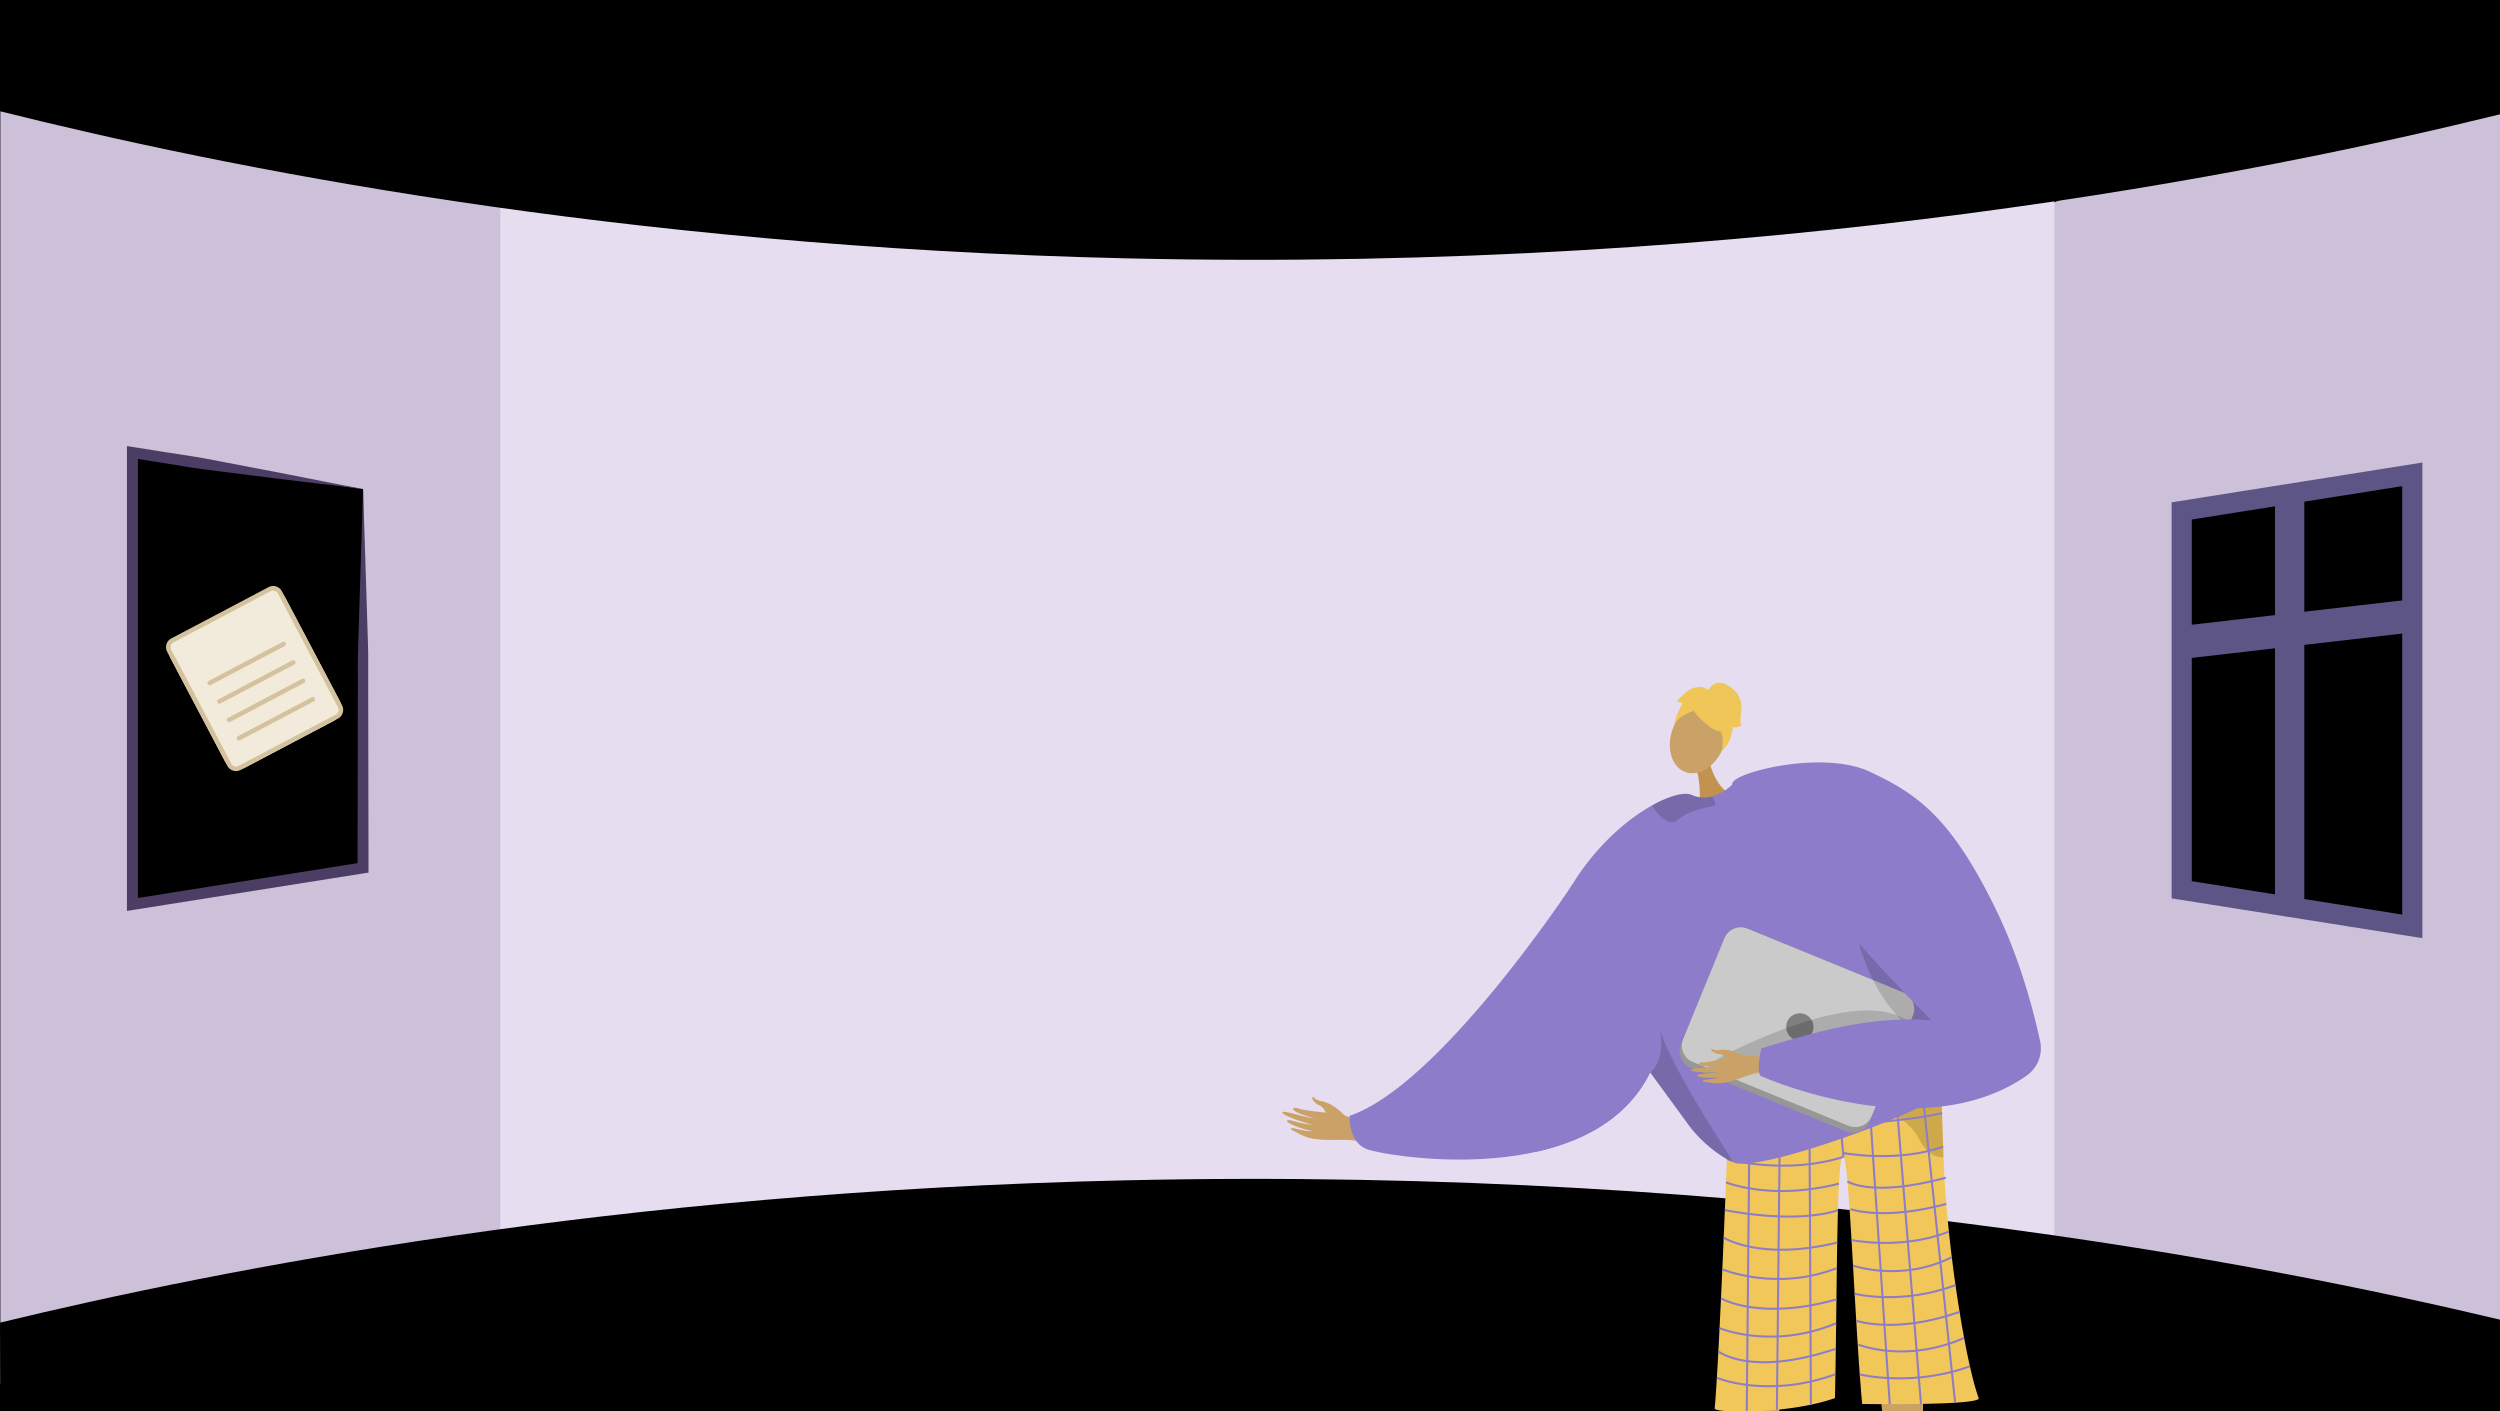 <svg xmlns="http://www.w3.org/2000/svg" xmlns:xlink="http://www.w3.org/1999/xlink" width="1366" height="771" viewBox="0 0 1366 771"><defs><style>.a,.m{fill:none;}.b,.x{fill:#000;}.c{clip-path:url(#a);}.d{fill:#ccc1d8;}.e{fill:#e6def0;}.f,.h{fill:#caa267;}.f{fill-rule:evenodd;}.g{fill:#8c7cc9;}.i{fill:#5e5586;}.j{fill:#f1c759;}.k{opacity:0.3;}.l{opacity:0.5;}.m{stroke:#8c7cc9;stroke-width:1.118px;}.m,.x{stroke-miterlimit:10;}.n{fill:#c2934e;}.o{opacity:0.15;}.p{fill:#f0c659;}.q{fill:#979797;}.r{fill:#cacaca;}.s{fill:#7f7f7f;}.t{fill:#5e5587;}.u{fill:#4b3d64;}.v{fill:#f2eadb;}.w{fill:#d3c29d;}.x{stroke:#5e5587;stroke-width:11px;}</style><clipPath id="a"><rect class="a" width="1366" height="771" transform="translate(1967.551 10172.063)"/></clipPath></defs><g transform="translate(-1967.551 -10172.063)"><rect class="b" width="1366" height="771" transform="translate(1967.551 10172.063)"/><g class="c"><rect class="b" width="1366" height="771" transform="translate(1967.551 10172.063)"/><path class="d" d="M3333.551,10181.6v758.463l-242.228-67.586-32.991-6.263,1.636-558.092,30.118-25.561Z"/><path class="d" d="M2283.847,10297.534l-16.051,556.371-300.044,74.4v-750.053l298.844,93.57Z"/><path class="e" d="M2665.528,10261.135H2240.92v617.383h849.165v-617.383Z"/><path class="b" d="M1967.55,10232.843c121.657,30.38,335.7,73.889,615,80.372,352.971,8.194,622.428-47.1,751-78.7v-62.453h-1366Z"/><path class="b" d="M1967.55,10894.747c121.657-29.39,335.7-71.481,615-77.753,352.971-7.928,622.428,45.567,751,76.133v47.19l-1365.8,2.746Z"/><path class="f" d="M2702.281,10781.618s-5.712-6.516-12.372-7.824c-3.958-.779-3.824-1.778-4.491-2.1-2.214-1.086-.2,3.189,3.137,4.4,2.714.985,4.057,5.748,5.67,6.813s6.484,3.1,7.745,2.5S2702.281,10781.618,2702.281,10781.618Z"/><path class="f" d="M2719.837,10790.511c-1.215-.464-13.9-8.787-20.926-9.727s-17.557-1.668-21.154-2.854c-4.233-1.393-5.385.264-.528,2.35,3.157,1.355,9.648,3.522,11.1,3.642.7.059-3.864-.749-8.815-1.989-5.264-1.317-10.96-3.051-11.263-2.115-.586,1.812,14.535,6.563,17.218,6.965a67.911,67.911,0,0,1-7.067-1.152c-3.182-.7-6.809-1.986-7.558-1.351-1.181,1,6.788,4.511,13.443,5.714.108.222-2.068.472-9.877-1.488-.785-.2-2.814.066-.272,1.371,5.352,2.747,7.45,4.323,15.346,4.894,7.7.558,16.274-.68,21.742,1.408Z"/><path class="g" d="M2714.272,10799.92c6.171,2.415,50.977,10.632,92.1,1.6,25.959-5.689,50.441-18.267,62.828-43.51,32.006-65.253-42.783-102.267-42.783-102.267a1.287,1.287,0,0,0-.112.179c-3.242,4.9-72.956,109.489-121.328,125.812C2704.982,10781.732,2704.211,10795.974,2714.272,10799.92Z"/><path class="h" d="M3018.413,10922.852s-1.556,143.9,4.536,145.846c10.935,3.568,53.511,14.653,7.682,15.354-23.278,3.423-22.011-1.953-22.758-6.352-.609-3.593-10.907-131.367-12.723-141.216-.406-2.206-.652-3.539-.652-3.539Z"/><path class="h" d="M2919.6,10912.716s-10.294,142.989-16.438,144.768c-11.031,3.26-53.9,13.146-8.11,15.133,23.173,4.075,22.057-1.334,22.927-5.71.71-3.575,6.49-30.667,8.581-40.462.468-2.193,17.769-112.969,17.769-112.969Z"/><path class="i" d="M2920.986,11058.026c.507-2.023-14.134-3.5-15.979-2.023s-31.667,4.16-32.079,12.878,40.742,6.533,43.649,6.659S2919.99,11062,2920.986,11058.026Z"/><path class="j" d="M2912.416,10772.241a9.078,9.078,0,0,0,5.335,1.926c12.075-.8,64.216-4.387,92.321-8.439,9.915-1.431,16.837-2.918,17.95-4.366a1.046,1.046,0,0,1,0,.114c.06,1.564.7,19.465,1.456,42.935,1.492,46.332,11.94,111.975,19.233,131.545,1.574,4.224-63.678,3.233-63.678,3.233-4.274-47.579-6.944-131.522-10.184-135.017-3.94-4.251-3.372,69.738-4.679,131.806-25.043,8.887-65.958,8.318-65.715,5.652C2907.344,10909.964,2912.416,10772.241,2912.416,10772.241Z"/><g class="k"><path d="M2960.727,10770.934l-.585,0S2960.349,10770.933,2960.727,10770.934Z"/><path class="l" d="M2960.727,10770.934c15.622-.1,49.345-5.206,49.345-5.206,9.915-1.431,16.837-2.918,17.95-4.366a1.046,1.046,0,0,1,0,.114c.06,1.564.7,19.465,1.456,42.935a11.741,11.741,0,0,1-1.647-.048,12.744,12.744,0,0,1-8.713-5.129,28.339,28.339,0,0,1-3.767-6.394C3001.893,10771.824,2965.736,10770.953,2960.727,10770.934Z"/></g><line class="m" x1="1.653" y2="173.186" transform="translate(2921.979 10770.143)"/><line class="m" x1="1.787" y2="170.184" transform="translate(2938.445 10772.176)"/><line class="m" x2="0.858" y2="168.768" transform="translate(2956.167 10770.806)"/><line class="m" x2="3.335" y2="34.687" transform="translate(2971.516 10769.485)"/><line class="m" x2="11.562" y2="171.269" transform="translate(2988.553 10768.02)"/><line class="m" x2="13.954" y2="172.508" transform="translate(3003.204 10766.651)"/><line class="m" x2="18.232" y2="173.138" transform="translate(3017.614 10765.412)"/><path class="m" d="M2911.732,10790.3s92.882-3.59,116.948-10.059"/><path class="m" d="M2974.851,10804.172c-31.736,10.115-63.707,1.19-63.707,1.19"/><path class="m" d="M2974.314,10802.012s29.915,5.7,54.976-3.442"/><path class="m" d="M2910.635,10818.087s24.376,10.206,61.727.722"/><path class="m" d="M2910.015,10833.243s37.251,7.96,61.79.1"/><path class="m" d="M2909.381,10848.3s19.733,12.9,62.035,2.714"/><path class="m" d="M2908.626,10865.625s29.455,12.3,62.575-.663"/><path class="m" d="M2907.9,10881.5s21.183,12.454,63.077.559"/><path class="m" d="M2907.121,10897.773s28.794,12.033,63.7-2.691"/><path class="m" d="M2906.467,10910.478s17.6,14.238,64.167-1.443"/><path class="m" d="M2905.649,10924.906s27.479,11.588,64.769-1.937"/><path class="m" d="M2976.99,10817.577s13.069,9.025,53.762-2.009"/><path class="m" d="M2978.615,10832.714s17.81,6.511,52.385-2.813"/><path class="m" d="M2979.227,10849.617s27.126,5.689,53.076-4.565"/><path class="m" d="M2980.047,10863.608s26.686,9.216,53.969-4.643"/><path class="m" d="M2980.933,10878.969s25.209,6.483,55.11-4.74"/><path class="m" d="M2981.8,10893.722s21.423,7.48,56.47-4.856"/><path class="m" d="M2982.924,10906.744s25.575,10.514,57.832-3.624"/><path class="m" d="M2983.735,10923.073s28.668,7.046,60.182-4.478"/><path class="n" d="M2901.762,10588.886s2.733,13.429,12.959,18.251-18.59,5.552-18.59,5.552,1.22-14.008-2.216-21.46S2901.762,10588.886,2901.762,10588.886Z"/><ellipse class="h" cx="20.081" cy="14.718" rx="20.081" ry="14.718" transform="translate(2874.492 10588.532) rotate(-68.921)"/><path class="g" d="M2806.377,10801.519c25.959-5.689,50.441-18.267,62.828-43.51.044.067.089.123.134.19.134.168.268.347.4.548a.573.573,0,0,1,.089.123c3.567,4.874,21.073,28.809,21.073,28.82,6.35,8.272,16.054,16.221,23.756,19.418.5.224,1.017.414,1.487.582,18.882,2.95,97.516-26.932,106.884-34.4,4.226-3.365,5.881-19.138,6.216-36.243.425-20.849-1.084-43.71-2.191-48.529-1.878-8.082-39-97.5-97.259-91.848a59.773,59.773,0,0,0-15.159,3.555s-.436.459-1.208,1.141a28.618,28.618,0,0,1-5.265,3.746,22.3,22.3,0,0,1-5.377,2.156,16.481,16.481,0,0,1-10.989-.894c-3.645-1.632-11.738.279-21.565,5.768-13.65,7.613-30.676,22.136-43.811,43.6a1.287,1.287,0,0,0-.112.179,140.449,140.449,0,0,0-18.826,51.681A333.316,333.316,0,0,0,2806.377,10801.519Z"/><path class="o" d="M2869.207,10758c.044.069.095.123.139.192.133.17.269.352.4.547.034.036.058.076.095.123,3.567,4.873,21.064,28.816,21.067,28.827,6.352,8.265,16.054,16.219,23.762,19.413-8.76-13.987-35.075-54.257-39.887-72.209C2877.4,10752.806,2869.2,10757.993,2869.207,10758Z"/><path class="o" d="M2904.663,10610.147c.423,1.262,0,2.3-2.131,2.631-6.644,1.039-13.8,3.373-18.32,7.336a4.643,4.643,0,0,1-4.361,1.1c-3.938-.959-7.762-6.187-9.361-8.534a1.829,1.829,0,0,1-.255-.542c9.829-5.488,17.915-7.4,21.566-5.762a16.459,16.459,0,0,0,10.986.885A9.061,9.061,0,0,1,2904.663,10610.147Z"/><path class="p" d="M2894.432,10562.344s18.694,22.347,19.8-1.538C2914.989,10544.282,2881.854,10546.659,2894.432,10562.344Z"/><path class="p" d="M2899.827,10558.617s-16.344,2.765-18.113,11.178c0,0,6.179-24.77,19.634-20.266s18.085,7.754,7.275,32.3C2908.623,10581.828,2912.445,10560.462,2899.827,10558.617Z"/><path class="p" d="M2900.712,10549.461s3.507-7.109,10.407-3.251,8.421,9.236,7.856,13.812-.728,8.105.315,8.508c0,0-4.336,1.923-4.977.478,0,0-.184,8.545-6,13.378,0,0,2.3-10.01-2.51-13.062S2900.712,10549.461,2900.712,10549.461Z"/><path class="p" d="M2901.405,10549.654s-4.009-5.14-12.039.151l-5.542,5.054s.641,1.444,3.129,1.206c0,0-3.783,6.982-4.385,11.516l7.917-11.354Z"/><path class="q" d="M2891.295,10755.481l85.06,34.813A9.7,9.7,0,0,0,2989,10785l23.755-58.057a3.076,3.076,0,0,0,.149-.42,9.664,9.664,0,0,0-5.45-12.212l-85.059-34.813a9.682,9.682,0,0,0-12.631,5.3l-22.662,55.361-1.1,2.689A9.684,9.684,0,0,0,2891.295,10755.481Z"/><path class="r" d="M2892.546,10752.371l85.06,34.813a9.682,9.682,0,0,0,12.631-5.3l22.662-55.36a9.664,9.664,0,0,0-5.45-12.212l-85.059-34.813a9.682,9.682,0,0,0-12.631,5.3l-22.662,55.361A9.662,9.662,0,0,0,2892.546,10752.371Z"/><circle class="s" cx="7.481" cy="7.481" r="7.481" transform="translate(2943.495 10725.713)"/><path class="o" d="M3015.565,10737.478s-8.158-32.4-90.655,3.9,70.348,1.164,70.348,1.164Z"/><path class="o" d="M2978.851,10655.741s-2.9,87.483,81.1,99.191l1.8.551-5.966-18.593s-49.342-38.2-49.847-39.416S2978.851,10655.741,2978.851,10655.741Z"/><path class="f" d="M2936.467,10750.974c-1.117-.037-13.751-3.255-19.721-2.057s-14.733,3.55-17.987,3.593c-3.828.05-4.3,1.718.228,2.057a59.751,59.751,0,0,0,10.037-.143c.588-.149-3.35.471-7.719.848-4.645.4-9.758.582-9.743,1.427.03,1.637,13.645,1.271,15.937.849a58.147,58.147,0,0,1-6.064,1.038c-2.782.32-6.088.289-6.519,1.015-.68,1.144,6.776,1.769,12.52.887.149.149-1.549.961-8.442,1.551-.692.059-2.268.84.163,1.189,5.115.736,7.261,1.432,13.836-.311,6.412-1.7,13.033-5.1,18.06-4.931Z"/><path class="f" d="M2919.716,10748.653s-6.461-3.7-12.238-2.9c-3.434.473-3.6-.376-4.238-.456-2.1-.263.727,2.649,3.779,2.7,2.482.043,4.9,3.538,6.511,3.952s6.135.705,6.993-.132S2919.716,10748.653,2919.716,10748.653Z"/><path class="g" d="M2989.351,10593.8c25.568,12.03,44.535,24.629,69.713,77.188,12.773,26.666,19.978,55,23.233,70.1a18.2,18.2,0,0,1-7.456,18.74c-56.993,39.726-144.342.471-144.342.471-4.023-.267-.589-15.352-.589-15.352,34.842-10.8,61.942-17.722,92.991-15.324-.161-.024-42.673-43.054-50.573-56.069-20.7-34.132-62.043-56.677-58.153-73.639C2915.517,10594.044,2963.562,10581.665,2989.351,10593.8Z"/><path class="t" d="M3005.98,11065.3c-.45-2.037,17.323-.932,19.126.6s27.947,6.281,28.114,15.008-40.909,5.387-43.819,5.432S3006.864,11069.3,3005.98,11065.3Z"/></g><path class="b" d="M2165.94,10439.313v207l-51,8.1-16,2.53-59,9.369v-247l59,9.37,16,2.53Z"/><path class="u" d="M2165.94,10439.313l1.61,50.75.8,25.68c.12,4.3.32,8.57.38,12.91s0,8.729,0,13.09l.18,104.54v2.56l-2.53.4-126,20-3.47.55v-254l3.47.55,15.75,2.5c5.25.84,10.5,1.67,15.76,2.44s10.47,1.859,15.7,2.83l15.67,3,15.76,3,15.88,3.12C2145.46,10435.293,2155.75,10437.393,2165.94,10439.313Zm0,0c-10.81-1.421-21.51-2.65-32-3.921l-15.62-1.89-15.75-2-15.83-2c-5.27-.689-10.56-1.27-15.8-2.17s-10.49-1.74-15.74-2.56l-15.75-2.5,3.47-3v247l-3.47-3,126-20-2.53,3,.18-102.46c0-4.271-.07-8.5,0-12.79s.26-8.641.38-13l.8-26.07Z"/><rect class="v" width="70.873" height="80.084" rx="8.157" transform="translate(2056.91 10524.436) rotate(-27.808)"/><path class="w" d="M2114.3,10492.868l-53.158,28.036a5.391,5.391,0,0,0-2.252,7.277l32.87,62.324a5.392,5.392,0,0,0,7.278,2.252l53.159-28.037a5.393,5.393,0,0,0,2.252-7.277l-32.871-62.323A5.394,5.394,0,0,0,2114.3,10492.868Zm37.949,65.734a2.906,2.906,0,0,1-1.212,3.92l-53.159,28.036a2.905,2.905,0,0,1-3.919-1.213l-32.87-62.322a2.908,2.908,0,0,1,1.213-3.921l53.158-28.035a2.9,2.9,0,0,1,3.919,1.213Z"/><path class="w" d="M2137.849,10553.075l-40.326,21.269a1.243,1.243,0,1,0,1.16,2.2l40.327-21.269a1.243,1.243,0,0,0-1.161-2.2Z"/><path class="w" d="M2127.222,10532.925l-40.327,21.269a1.243,1.243,0,0,0,1.161,2.2l40.326-21.269a1.243,1.243,0,1,0-1.16-2.2Z"/><path class="w" d="M2081.061,10545.8a1.245,1.245,0,0,0,1.68.521l40.327-21.27a1.243,1.243,0,1,0-1.16-2.2l-40.327,21.269A1.244,1.244,0,0,0,2081.061,10545.8Z"/><path class="w" d="M2132.536,10543l-40.327,21.268a1.244,1.244,0,1,0,1.16,2.2l40.327-21.269a1.243,1.243,0,1,0-1.16-2.2Z"/><path class="x" d="M3159.625,10451.233v207l51,8.1,16,2.529,59,9.37v-247l-59,9.37-16,2.53Z"/><path class="t" d="M3210.625,10443.134v223.2l16,2.529V10440.6Z"/><path class="t" d="M3159.625,10514.054v18.12l51-5.9,16-1.85,59-6.82v-18.12l-59,6.82-16,1.85Z"/></g></svg>